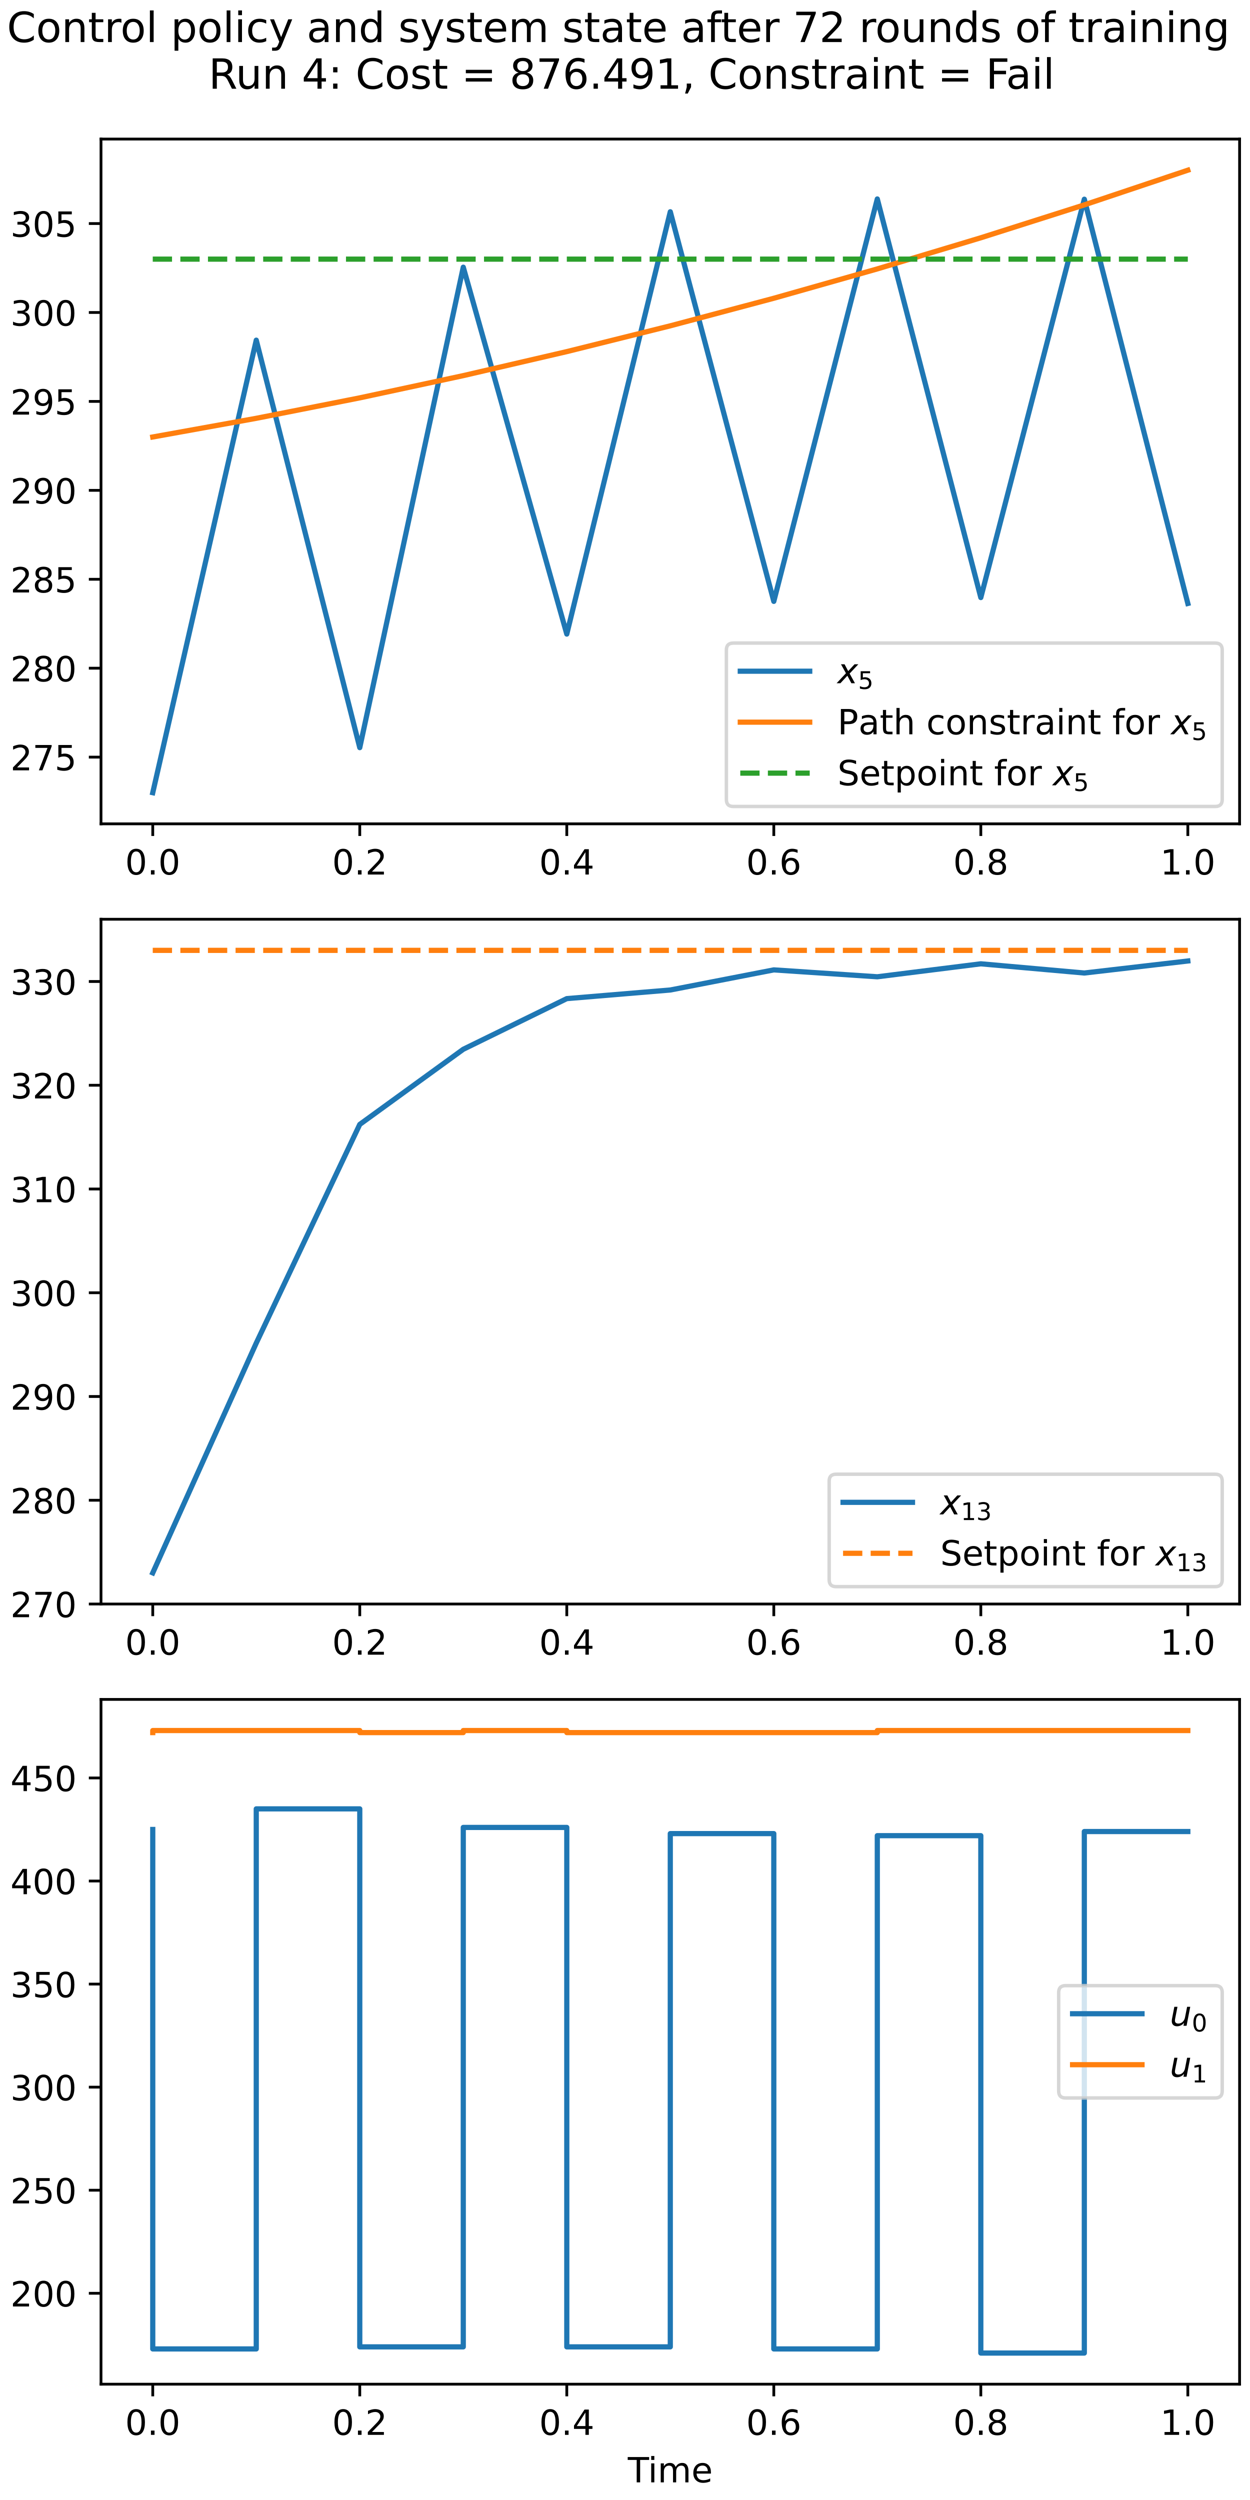 <?xml version="1.0" encoding="utf-8" standalone="no"?>
<!DOCTYPE svg PUBLIC "-//W3C//DTD SVG 1.1//EN"
  "http://www.w3.org/Graphics/SVG/1.1/DTD/svg11.dtd">
<!-- Created with matplotlib (https://matplotlib.org/) -->
<svg height="720pt" version="1.1" viewBox="0 0 360 720" width="360pt" xmlns="http://www.w3.org/2000/svg" xmlns:xlink="http://www.w3.org/1999/xlink">
 <defs>
  <style type="text/css">*{stroke-linecap:butt;stroke-linejoin:round;}</style>
 </defs>
 <g id="figure_1">
  <g id="patch_1">
   <path d="M 0 720 
L 360 720 
L 360 0 
L 0 0 
z
" style="fill:#ffffff;"/>
  </g>
  <g id="axes_1">
   <g id="patch_2">
    <path d="M 29.088 237.264 
L 357 237.264 
L 357 40.052 
L 29.088 40.052 
z
" style="fill:#ffffff;"/>
   </g>
   <g id="matplotlib.axis_1">
    <g id="xtick_1">
     <g id="line2d_1">
      <defs>
       <path d="M 0 0 
L 0 3.5 
" id="m0b763114ef" style="stroke:#000000;stroke-width:0.8;"/>
      </defs>
      <g>
       <use style="stroke:#000000;stroke-width:0.8;" x="43.993" xlink:href="#m0b763114ef" y="237.264"/>
      </g>
     </g>
     <g id="text_1">
      <!-- 0.0 -->
      <g transform="translate(36.041 251.862)scale(0.1 -0.1)">
       <defs>
        <path d="M 31.781 66.406 
Q 24.172 66.406 20.328 58.906 
Q 16.5 51.422 16.5 36.375 
Q 16.5 21.391 20.328 13.891 
Q 24.172 6.391 31.781 6.391 
Q 39.453 6.391 43.281 13.891 
Q 47.125 21.391 47.125 36.375 
Q 47.125 51.422 43.281 58.906 
Q 39.453 66.406 31.781 66.406 
z
M 31.781 74.219 
Q 44.047 74.219 50.516 64.516 
Q 56.984 54.828 56.984 36.375 
Q 56.984 17.969 50.516 8.266 
Q 44.047 -1.422 31.781 -1.422 
Q 19.531 -1.422 13.062 8.266 
Q 6.594 17.969 6.594 36.375 
Q 6.594 54.828 13.062 64.516 
Q 19.531 74.219 31.781 74.219 
z
" id="DejaVuSans-48"/>
        <path d="M 10.688 12.406 
L 21 12.406 
L 21 0 
L 10.688 0 
z
" id="DejaVuSans-46"/>
       </defs>
       <use xlink:href="#DejaVuSans-48"/>
       <use x="63.623" xlink:href="#DejaVuSans-46"/>
       <use x="95.41" xlink:href="#DejaVuSans-48"/>
      </g>
     </g>
    </g>
    <g id="xtick_2">
     <g id="line2d_2">
      <g>
       <use style="stroke:#000000;stroke-width:0.8;" x="103.613" xlink:href="#m0b763114ef" y="237.264"/>
      </g>
     </g>
     <g id="text_2">
      <!-- 0.2 -->
      <g transform="translate(95.662 251.862)scale(0.1 -0.1)">
       <defs>
        <path d="M 19.188 8.297 
L 53.609 8.297 
L 53.609 0 
L 7.328 0 
L 7.328 8.297 
Q 12.938 14.109 22.625 23.891 
Q 32.328 33.688 34.812 36.531 
Q 39.547 41.844 41.422 45.531 
Q 43.312 49.219 43.312 52.781 
Q 43.312 58.594 39.234 62.25 
Q 35.156 65.922 28.609 65.922 
Q 23.969 65.922 18.812 64.312 
Q 13.672 62.703 7.812 59.422 
L 7.812 69.391 
Q 13.766 71.781 18.938 73 
Q 24.125 74.219 28.422 74.219 
Q 39.75 74.219 46.484 68.547 
Q 53.219 62.891 53.219 53.422 
Q 53.219 48.922 51.531 44.891 
Q 49.859 40.875 45.406 35.406 
Q 44.188 33.984 37.641 27.219 
Q 31.109 20.453 19.188 8.297 
z
" id="DejaVuSans-50"/>
       </defs>
       <use xlink:href="#DejaVuSans-48"/>
       <use x="63.623" xlink:href="#DejaVuSans-46"/>
       <use x="95.41" xlink:href="#DejaVuSans-50"/>
      </g>
     </g>
    </g>
    <g id="xtick_3">
     <g id="line2d_3">
      <g>
       <use style="stroke:#000000;stroke-width:0.8;" x="163.234" xlink:href="#m0b763114ef" y="237.264"/>
      </g>
     </g>
     <g id="text_3">
      <!-- 0.4 -->
      <g transform="translate(155.282 251.862)scale(0.1 -0.1)">
       <defs>
        <path d="M 37.797 64.312 
L 12.891 25.391 
L 37.797 25.391 
z
M 35.203 72.906 
L 47.609 72.906 
L 47.609 25.391 
L 58.016 25.391 
L 58.016 17.188 
L 47.609 17.188 
L 47.609 0 
L 37.797 0 
L 37.797 17.188 
L 4.891 17.188 
L 4.891 26.703 
z
" id="DejaVuSans-52"/>
       </defs>
       <use xlink:href="#DejaVuSans-48"/>
       <use x="63.623" xlink:href="#DejaVuSans-46"/>
       <use x="95.41" xlink:href="#DejaVuSans-52"/>
      </g>
     </g>
    </g>
    <g id="xtick_4">
     <g id="line2d_4">
      <g>
       <use style="stroke:#000000;stroke-width:0.8;" x="222.854" xlink:href="#m0b763114ef" y="237.264"/>
      </g>
     </g>
     <g id="text_4">
      <!-- 0.6 -->
      <g transform="translate(214.902 251.862)scale(0.1 -0.1)">
       <defs>
        <path d="M 33.016 40.375 
Q 26.375 40.375 22.484 35.828 
Q 18.609 31.297 18.609 23.391 
Q 18.609 15.531 22.484 10.953 
Q 26.375 6.391 33.016 6.391 
Q 39.656 6.391 43.531 10.953 
Q 47.406 15.531 47.406 23.391 
Q 47.406 31.297 43.531 35.828 
Q 39.656 40.375 33.016 40.375 
z
M 52.594 71.297 
L 52.594 62.312 
Q 48.875 64.062 45.094 64.984 
Q 41.312 65.922 37.594 65.922 
Q 27.828 65.922 22.672 59.328 
Q 17.531 52.734 16.797 39.406 
Q 19.672 43.656 24.016 45.922 
Q 28.375 48.188 33.594 48.188 
Q 44.578 48.188 50.953 41.516 
Q 57.328 34.859 57.328 23.391 
Q 57.328 12.156 50.688 5.359 
Q 44.047 -1.422 33.016 -1.422 
Q 20.359 -1.422 13.672 8.266 
Q 6.984 17.969 6.984 36.375 
Q 6.984 53.656 15.188 63.938 
Q 23.391 74.219 37.203 74.219 
Q 40.922 74.219 44.703 73.484 
Q 48.484 72.75 52.594 71.297 
z
" id="DejaVuSans-54"/>
       </defs>
       <use xlink:href="#DejaVuSans-48"/>
       <use x="63.623" xlink:href="#DejaVuSans-46"/>
       <use x="95.41" xlink:href="#DejaVuSans-54"/>
      </g>
     </g>
    </g>
    <g id="xtick_5">
     <g id="line2d_5">
      <g>
       <use style="stroke:#000000;stroke-width:0.8;" x="282.474" xlink:href="#m0b763114ef" y="237.264"/>
      </g>
     </g>
     <g id="text_5">
      <!-- 0.8 -->
      <g transform="translate(274.523 251.862)scale(0.1 -0.1)">
       <defs>
        <path d="M 31.781 34.625 
Q 24.75 34.625 20.719 30.859 
Q 16.703 27.094 16.703 20.516 
Q 16.703 13.922 20.719 10.156 
Q 24.75 6.391 31.781 6.391 
Q 38.812 6.391 42.859 10.172 
Q 46.922 13.969 46.922 20.516 
Q 46.922 27.094 42.891 30.859 
Q 38.875 34.625 31.781 34.625 
z
M 21.922 38.812 
Q 15.578 40.375 12.031 44.719 
Q 8.5 49.078 8.5 55.328 
Q 8.5 64.062 14.719 69.141 
Q 20.953 74.219 31.781 74.219 
Q 42.672 74.219 48.875 69.141 
Q 55.078 64.062 55.078 55.328 
Q 55.078 49.078 51.531 44.719 
Q 48 40.375 41.703 38.812 
Q 48.828 37.156 52.797 32.312 
Q 56.781 27.484 56.781 20.516 
Q 56.781 9.906 50.312 4.234 
Q 43.844 -1.422 31.781 -1.422 
Q 19.734 -1.422 13.25 4.234 
Q 6.781 9.906 6.781 20.516 
Q 6.781 27.484 10.781 32.312 
Q 14.797 37.156 21.922 38.812 
z
M 18.312 54.391 
Q 18.312 48.734 21.844 45.562 
Q 25.391 42.391 31.781 42.391 
Q 38.141 42.391 41.719 45.562 
Q 45.312 48.734 45.312 54.391 
Q 45.312 60.062 41.719 63.234 
Q 38.141 66.406 31.781 66.406 
Q 25.391 66.406 21.844 63.234 
Q 18.312 60.062 18.312 54.391 
z
" id="DejaVuSans-56"/>
       </defs>
       <use xlink:href="#DejaVuSans-48"/>
       <use x="63.623" xlink:href="#DejaVuSans-46"/>
       <use x="95.41" xlink:href="#DejaVuSans-56"/>
      </g>
     </g>
    </g>
    <g id="xtick_6">
     <g id="line2d_6">
      <g>
       <use style="stroke:#000000;stroke-width:0.8;" x="342.095" xlink:href="#m0b763114ef" y="237.264"/>
      </g>
     </g>
     <g id="text_6">
      <!-- 1.0 -->
      <g transform="translate(334.143 251.862)scale(0.1 -0.1)">
       <defs>
        <path d="M 12.406 8.297 
L 28.516 8.297 
L 28.516 63.922 
L 10.984 60.406 
L 10.984 69.391 
L 28.422 72.906 
L 38.281 72.906 
L 38.281 8.297 
L 54.391 8.297 
L 54.391 0 
L 12.406 0 
z
" id="DejaVuSans-49"/>
       </defs>
       <use xlink:href="#DejaVuSans-49"/>
       <use x="63.623" xlink:href="#DejaVuSans-46"/>
       <use x="95.41" xlink:href="#DejaVuSans-48"/>
      </g>
     </g>
    </g>
   </g>
   <g id="matplotlib.axis_2">
    <g id="ytick_1">
     <g id="line2d_7">
      <defs>
       <path d="M 0 0 
L -3.5 0 
" id="m9c0b57cb1c" style="stroke:#000000;stroke-width:0.8;"/>
      </defs>
      <g>
       <use style="stroke:#000000;stroke-width:0.8;" x="29.088" xlink:href="#m9c0b57cb1c" y="218.055"/>
      </g>
     </g>
     <g id="text_7">
      <!-- 275 -->
      <g transform="translate(3 221.854)scale(0.1 -0.1)">
       <defs>
        <path d="M 8.203 72.906 
L 55.078 72.906 
L 55.078 68.703 
L 28.609 0 
L 18.312 0 
L 43.219 64.594 
L 8.203 64.594 
z
" id="DejaVuSans-55"/>
        <path d="M 10.797 72.906 
L 49.516 72.906 
L 49.516 64.594 
L 19.828 64.594 
L 19.828 46.734 
Q 21.969 47.469 24.109 47.828 
Q 26.266 48.188 28.422 48.188 
Q 40.625 48.188 47.75 41.5 
Q 54.891 34.812 54.891 23.391 
Q 54.891 11.625 47.562 5.094 
Q 40.234 -1.422 26.906 -1.422 
Q 22.312 -1.422 17.547 -0.641 
Q 12.797 0.141 7.719 1.703 
L 7.719 11.625 
Q 12.109 9.234 16.797 8.062 
Q 21.484 6.891 26.703 6.891 
Q 35.156 6.891 40.078 11.328 
Q 45.016 15.766 45.016 23.391 
Q 45.016 31 40.078 35.438 
Q 35.156 39.891 26.703 39.891 
Q 22.75 39.891 18.812 39.016 
Q 14.891 38.141 10.797 36.281 
z
" id="DejaVuSans-53"/>
       </defs>
       <use xlink:href="#DejaVuSans-50"/>
       <use x="63.623" xlink:href="#DejaVuSans-55"/>
       <use x="127.246" xlink:href="#DejaVuSans-53"/>
      </g>
     </g>
    </g>
    <g id="ytick_2">
     <g id="line2d_8">
      <g>
       <use style="stroke:#000000;stroke-width:0.8;" x="29.088" xlink:href="#m9c0b57cb1c" y="192.443"/>
      </g>
     </g>
     <g id="text_8">
      <!-- 280 -->
      <g transform="translate(3 196.242)scale(0.1 -0.1)">
       <use xlink:href="#DejaVuSans-50"/>
       <use x="63.623" xlink:href="#DejaVuSans-56"/>
       <use x="127.246" xlink:href="#DejaVuSans-48"/>
      </g>
     </g>
    </g>
    <g id="ytick_3">
     <g id="line2d_9">
      <g>
       <use style="stroke:#000000;stroke-width:0.8;" x="29.088" xlink:href="#m9c0b57cb1c" y="166.831"/>
      </g>
     </g>
     <g id="text_9">
      <!-- 285 -->
      <g transform="translate(3 170.63)scale(0.1 -0.1)">
       <use xlink:href="#DejaVuSans-50"/>
       <use x="63.623" xlink:href="#DejaVuSans-56"/>
       <use x="127.246" xlink:href="#DejaVuSans-53"/>
      </g>
     </g>
    </g>
    <g id="ytick_4">
     <g id="line2d_10">
      <g>
       <use style="stroke:#000000;stroke-width:0.8;" x="29.088" xlink:href="#m9c0b57cb1c" y="141.219"/>
      </g>
     </g>
     <g id="text_10">
      <!-- 290 -->
      <g transform="translate(3 145.018)scale(0.1 -0.1)">
       <defs>
        <path d="M 10.984 1.516 
L 10.984 10.5 
Q 14.703 8.734 18.5 7.812 
Q 22.312 6.891 25.984 6.891 
Q 35.75 6.891 40.891 13.453 
Q 46.047 20.016 46.781 33.406 
Q 43.953 29.203 39.594 26.953 
Q 35.25 24.703 29.984 24.703 
Q 19.047 24.703 12.672 31.312 
Q 6.297 37.938 6.297 49.422 
Q 6.297 60.641 12.938 67.422 
Q 19.578 74.219 30.609 74.219 
Q 43.266 74.219 49.922 64.516 
Q 56.594 54.828 56.594 36.375 
Q 56.594 19.141 48.406 8.859 
Q 40.234 -1.422 26.422 -1.422 
Q 22.703 -1.422 18.891 -0.688 
Q 15.094 0.047 10.984 1.516 
z
M 30.609 32.422 
Q 37.25 32.422 41.125 36.953 
Q 45.016 41.5 45.016 49.422 
Q 45.016 57.281 41.125 61.844 
Q 37.25 66.406 30.609 66.406 
Q 23.969 66.406 20.094 61.844 
Q 16.219 57.281 16.219 49.422 
Q 16.219 41.5 20.094 36.953 
Q 23.969 32.422 30.609 32.422 
z
" id="DejaVuSans-57"/>
       </defs>
       <use xlink:href="#DejaVuSans-50"/>
       <use x="63.623" xlink:href="#DejaVuSans-57"/>
       <use x="127.246" xlink:href="#DejaVuSans-48"/>
      </g>
     </g>
    </g>
    <g id="ytick_5">
     <g id="line2d_11">
      <g>
       <use style="stroke:#000000;stroke-width:0.8;" x="29.088" xlink:href="#m9c0b57cb1c" y="115.607"/>
      </g>
     </g>
     <g id="text_11">
      <!-- 295 -->
      <g transform="translate(3 119.407)scale(0.1 -0.1)">
       <use xlink:href="#DejaVuSans-50"/>
       <use x="63.623" xlink:href="#DejaVuSans-57"/>
       <use x="127.246" xlink:href="#DejaVuSans-53"/>
      </g>
     </g>
    </g>
    <g id="ytick_6">
     <g id="line2d_12">
      <g>
       <use style="stroke:#000000;stroke-width:0.8;" x="29.088" xlink:href="#m9c0b57cb1c" y="89.995"/>
      </g>
     </g>
     <g id="text_12">
      <!-- 300 -->
      <g transform="translate(3 93.795)scale(0.1 -0.1)">
       <defs>
        <path d="M 40.578 39.312 
Q 47.656 37.797 51.625 33 
Q 55.609 28.219 55.609 21.188 
Q 55.609 10.406 48.188 4.484 
Q 40.766 -1.422 27.094 -1.422 
Q 22.516 -1.422 17.656 -0.516 
Q 12.797 0.391 7.625 2.203 
L 7.625 11.719 
Q 11.719 9.328 16.594 8.109 
Q 21.484 6.891 26.812 6.891 
Q 36.078 6.891 40.938 10.547 
Q 45.797 14.203 45.797 21.188 
Q 45.797 27.641 41.281 31.266 
Q 36.766 34.906 28.719 34.906 
L 20.219 34.906 
L 20.219 43.016 
L 29.109 43.016 
Q 36.375 43.016 40.234 45.922 
Q 44.094 48.828 44.094 54.297 
Q 44.094 59.906 40.109 62.906 
Q 36.141 65.922 28.719 65.922 
Q 24.656 65.922 20.016 65.031 
Q 15.375 64.156 9.812 62.312 
L 9.812 71.094 
Q 15.438 72.656 20.344 73.438 
Q 25.25 74.219 29.594 74.219 
Q 40.828 74.219 47.359 69.109 
Q 53.906 64.016 53.906 55.328 
Q 53.906 49.266 50.438 45.094 
Q 46.969 40.922 40.578 39.312 
z
" id="DejaVuSans-51"/>
       </defs>
       <use xlink:href="#DejaVuSans-51"/>
       <use x="63.623" xlink:href="#DejaVuSans-48"/>
       <use x="127.246" xlink:href="#DejaVuSans-48"/>
      </g>
     </g>
    </g>
    <g id="ytick_7">
     <g id="line2d_13">
      <g>
       <use style="stroke:#000000;stroke-width:0.8;" x="29.088" xlink:href="#m9c0b57cb1c" y="64.384"/>
      </g>
     </g>
     <g id="text_13">
      <!-- 305 -->
      <g transform="translate(3 68.183)scale(0.1 -0.1)">
       <use xlink:href="#DejaVuSans-51"/>
       <use x="63.623" xlink:href="#DejaVuSans-48"/>
       <use x="127.246" xlink:href="#DejaVuSans-53"/>
      </g>
     </g>
    </g>
   </g>
   <g id="line2d_14">
    <path clip-path="url(#pbcf62e397a)" d="M 43.993 228.299 
L 73.803 97.966 
L 103.613 215.321 
L 133.423 76.949 
L 163.234 182.613 
L 193.044 60.985 
L 222.854 173.194 
L 252.664 57.301 
L 282.474 172.097 
L 312.284 57.373 
L 342.095 173.797 
" style="fill:none;stroke:#1f77b4;stroke-linecap:square;stroke-width:1.5;"/>
   </g>
   <g id="line2d_15">
    <path clip-path="url(#pbcf62e397a)" d="M 43.993 125.852 
L 73.803 120.474 
L 103.613 114.583 
L 133.423 108.18 
L 163.234 101.265 
L 193.044 93.837 
L 222.854 85.898 
L 252.664 77.446 
L 282.474 68.481 
L 312.284 59.005 
L 342.095 49.016 
" style="fill:none;stroke:#ff7f0e;stroke-linecap:square;stroke-width:1.5;"/>
   </g>
   <g id="line2d_16">
    <path clip-path="url(#pbcf62e397a)" d="M 43.993 74.628 
L 73.803 74.628 
L 103.613 74.628 
L 133.423 74.628 
L 163.234 74.628 
L 193.044 74.628 
L 222.854 74.628 
L 252.664 74.628 
L 282.474 74.628 
L 312.284 74.628 
L 342.095 74.628 
" style="fill:none;stroke:#2ca02c;stroke-dasharray:5.55,2.4;stroke-dashoffset:0;stroke-width:1.5;"/>
   </g>
   <g id="patch_3">
    <path d="M 29.088 237.264 
L 29.088 40.052 
" style="fill:none;stroke:#000000;stroke-linecap:square;stroke-linejoin:miter;stroke-width:0.8;"/>
   </g>
   <g id="patch_4">
    <path d="M 357 237.264 
L 357 40.052 
" style="fill:none;stroke:#000000;stroke-linecap:square;stroke-linejoin:miter;stroke-width:0.8;"/>
   </g>
   <g id="patch_5">
    <path d="M 29.088 237.264 
L 357 237.264 
" style="fill:none;stroke:#000000;stroke-linecap:square;stroke-linejoin:miter;stroke-width:0.8;"/>
   </g>
   <g id="patch_6">
    <path d="M 29.088 40.052 
L 357 40.052 
" style="fill:none;stroke:#000000;stroke-linecap:square;stroke-linejoin:miter;stroke-width:0.8;"/>
   </g>
   <g id="legend_1">
    <g id="patch_7">
     <path d="M 211.2 232.264 
L 350 232.264 
Q 352 232.264 352 230.264 
L 352 187.207 
Q 352 185.207 350 185.207 
L 211.2 185.207 
Q 209.2 185.207 209.2 187.207 
L 209.2 230.264 
Q 209.2 232.264 211.2 232.264 
z
" style="fill:#ffffff;opacity:0.8;stroke:#cccccc;stroke-linejoin:miter;"/>
    </g>
    <g id="line2d_17">
     <path d="M 213.2 193.306 
L 233.2 193.306 
" style="fill:none;stroke:#1f77b4;stroke-linecap:square;stroke-width:1.5;"/>
    </g>
    <g id="line2d_18"/>
    <g id="text_14">
     <!-- $x_5$ -->
     <g transform="translate(241.2 196.806)scale(0.1 -0.1)">
      <defs>
       <path d="M 60.016 54.688 
L 34.906 27.875 
L 50.297 0 
L 39.984 0 
L 28.422 21.688 
L 8.297 0 
L -2.594 0 
L 24.312 28.812 
L 10.016 54.688 
L 20.312 54.688 
L 30.812 34.906 
L 49.125 54.688 
z
" id="DejaVuSans-Oblique-120"/>
      </defs>
      <use transform="translate(0 0.312)" xlink:href="#DejaVuSans-Oblique-120"/>
      <use transform="translate(59.18 -16.094)scale(0.7)" xlink:href="#DejaVuSans-53"/>
     </g>
    </g>
    <g id="line2d_19">
     <path d="M 213.2 207.984 
L 233.2 207.984 
" style="fill:none;stroke:#ff7f0e;stroke-linecap:square;stroke-width:1.5;"/>
    </g>
    <g id="line2d_20"/>
    <g id="text_15">
     <!-- Path constraint for $x_5$ -->
     <g transform="translate(241.2 211.484)scale(0.1 -0.1)">
      <defs>
       <path d="M 19.672 64.797 
L 19.672 37.406 
L 32.078 37.406 
Q 38.969 37.406 42.719 40.969 
Q 46.484 44.531 46.484 51.125 
Q 46.484 57.672 42.719 61.234 
Q 38.969 64.797 32.078 64.797 
z
M 9.812 72.906 
L 32.078 72.906 
Q 44.344 72.906 50.609 67.359 
Q 56.891 61.812 56.891 51.125 
Q 56.891 40.328 50.609 34.812 
Q 44.344 29.297 32.078 29.297 
L 19.672 29.297 
L 19.672 0 
L 9.812 0 
z
" id="DejaVuSans-80"/>
       <path d="M 34.281 27.484 
Q 23.391 27.484 19.188 25 
Q 14.984 22.516 14.984 16.5 
Q 14.984 11.719 18.141 8.906 
Q 21.297 6.109 26.703 6.109 
Q 34.188 6.109 38.703 11.406 
Q 43.219 16.703 43.219 25.484 
L 43.219 27.484 
z
M 52.203 31.203 
L 52.203 0 
L 43.219 0 
L 43.219 8.297 
Q 40.141 3.328 35.547 0.953 
Q 30.953 -1.422 24.312 -1.422 
Q 15.922 -1.422 10.953 3.297 
Q 6 8.016 6 15.922 
Q 6 25.141 12.172 29.828 
Q 18.359 34.516 30.609 34.516 
L 43.219 34.516 
L 43.219 35.406 
Q 43.219 41.609 39.141 45 
Q 35.062 48.391 27.688 48.391 
Q 23 48.391 18.547 47.266 
Q 14.109 46.141 10.016 43.891 
L 10.016 52.203 
Q 14.938 54.109 19.578 55.047 
Q 24.219 56 28.609 56 
Q 40.484 56 46.344 49.844 
Q 52.203 43.703 52.203 31.203 
z
" id="DejaVuSans-97"/>
       <path d="M 18.312 70.219 
L 18.312 54.688 
L 36.812 54.688 
L 36.812 47.703 
L 18.312 47.703 
L 18.312 18.016 
Q 18.312 11.328 20.141 9.422 
Q 21.969 7.516 27.594 7.516 
L 36.812 7.516 
L 36.812 0 
L 27.594 0 
Q 17.188 0 13.234 3.875 
Q 9.281 7.766 9.281 18.016 
L 9.281 47.703 
L 2.688 47.703 
L 2.688 54.688 
L 9.281 54.688 
L 9.281 70.219 
z
" id="DejaVuSans-116"/>
       <path d="M 54.891 33.016 
L 54.891 0 
L 45.906 0 
L 45.906 32.719 
Q 45.906 40.484 42.875 44.328 
Q 39.844 48.188 33.797 48.188 
Q 26.516 48.188 22.312 43.547 
Q 18.109 38.922 18.109 30.906 
L 18.109 0 
L 9.078 0 
L 9.078 75.984 
L 18.109 75.984 
L 18.109 46.188 
Q 21.344 51.125 25.703 53.562 
Q 30.078 56 35.797 56 
Q 45.219 56 50.047 50.172 
Q 54.891 44.344 54.891 33.016 
z
" id="DejaVuSans-104"/>
       <path id="DejaVuSans-32"/>
       <path d="M 48.781 52.594 
L 48.781 44.188 
Q 44.969 46.297 41.141 47.344 
Q 37.312 48.391 33.406 48.391 
Q 24.656 48.391 19.812 42.844 
Q 14.984 37.312 14.984 27.297 
Q 14.984 17.281 19.812 11.734 
Q 24.656 6.203 33.406 6.203 
Q 37.312 6.203 41.141 7.25 
Q 44.969 8.297 48.781 10.406 
L 48.781 2.094 
Q 45.016 0.344 40.984 -0.531 
Q 36.969 -1.422 32.422 -1.422 
Q 20.062 -1.422 12.781 6.344 
Q 5.516 14.109 5.516 27.297 
Q 5.516 40.672 12.859 48.328 
Q 20.219 56 33.016 56 
Q 37.156 56 41.109 55.141 
Q 45.062 54.297 48.781 52.594 
z
" id="DejaVuSans-99"/>
       <path d="M 30.609 48.391 
Q 23.391 48.391 19.188 42.75 
Q 14.984 37.109 14.984 27.297 
Q 14.984 17.484 19.156 11.844 
Q 23.344 6.203 30.609 6.203 
Q 37.797 6.203 41.984 11.859 
Q 46.188 17.531 46.188 27.297 
Q 46.188 37.016 41.984 42.703 
Q 37.797 48.391 30.609 48.391 
z
M 30.609 56 
Q 42.328 56 49.016 48.375 
Q 55.719 40.766 55.719 27.297 
Q 55.719 13.875 49.016 6.219 
Q 42.328 -1.422 30.609 -1.422 
Q 18.844 -1.422 12.172 6.219 
Q 5.516 13.875 5.516 27.297 
Q 5.516 40.766 12.172 48.375 
Q 18.844 56 30.609 56 
z
" id="DejaVuSans-111"/>
       <path d="M 54.891 33.016 
L 54.891 0 
L 45.906 0 
L 45.906 32.719 
Q 45.906 40.484 42.875 44.328 
Q 39.844 48.188 33.797 48.188 
Q 26.516 48.188 22.312 43.547 
Q 18.109 38.922 18.109 30.906 
L 18.109 0 
L 9.078 0 
L 9.078 54.688 
L 18.109 54.688 
L 18.109 46.188 
Q 21.344 51.125 25.703 53.562 
Q 30.078 56 35.797 56 
Q 45.219 56 50.047 50.172 
Q 54.891 44.344 54.891 33.016 
z
" id="DejaVuSans-110"/>
       <path d="M 44.281 53.078 
L 44.281 44.578 
Q 40.484 46.531 36.375 47.5 
Q 32.281 48.484 27.875 48.484 
Q 21.188 48.484 17.844 46.438 
Q 14.5 44.391 14.5 40.281 
Q 14.5 37.156 16.891 35.375 
Q 19.281 33.594 26.516 31.984 
L 29.594 31.297 
Q 39.156 29.25 43.188 25.516 
Q 47.219 21.781 47.219 15.094 
Q 47.219 7.469 41.188 3.016 
Q 35.156 -1.422 24.609 -1.422 
Q 20.219 -1.422 15.453 -0.562 
Q 10.688 0.297 5.422 2 
L 5.422 11.281 
Q 10.406 8.688 15.234 7.391 
Q 20.062 6.109 24.812 6.109 
Q 31.156 6.109 34.562 8.281 
Q 37.984 10.453 37.984 14.406 
Q 37.984 18.062 35.516 20.016 
Q 33.062 21.969 24.703 23.781 
L 21.578 24.516 
Q 13.234 26.266 9.516 29.906 
Q 5.812 33.547 5.812 39.891 
Q 5.812 47.609 11.281 51.797 
Q 16.75 56 26.812 56 
Q 31.781 56 36.172 55.266 
Q 40.578 54.547 44.281 53.078 
z
" id="DejaVuSans-115"/>
       <path d="M 41.109 46.297 
Q 39.594 47.172 37.812 47.578 
Q 36.031 48 33.891 48 
Q 26.266 48 22.188 43.047 
Q 18.109 38.094 18.109 28.812 
L 18.109 0 
L 9.078 0 
L 9.078 54.688 
L 18.109 54.688 
L 18.109 46.188 
Q 20.953 51.172 25.484 53.578 
Q 30.031 56 36.531 56 
Q 37.453 56 38.578 55.875 
Q 39.703 55.766 41.062 55.516 
z
" id="DejaVuSans-114"/>
       <path d="M 9.422 54.688 
L 18.406 54.688 
L 18.406 0 
L 9.422 0 
z
M 9.422 75.984 
L 18.406 75.984 
L 18.406 64.594 
L 9.422 64.594 
z
" id="DejaVuSans-105"/>
       <path d="M 37.109 75.984 
L 37.109 68.5 
L 28.516 68.5 
Q 23.688 68.5 21.797 66.547 
Q 19.922 64.594 19.922 59.516 
L 19.922 54.688 
L 34.719 54.688 
L 34.719 47.703 
L 19.922 47.703 
L 19.922 0 
L 10.891 0 
L 10.891 47.703 
L 2.297 47.703 
L 2.297 54.688 
L 10.891 54.688 
L 10.891 58.5 
Q 10.891 67.625 15.141 71.797 
Q 19.391 75.984 28.609 75.984 
z
" id="DejaVuSans-102"/>
      </defs>
      <use transform="translate(0 0.016)" xlink:href="#DejaVuSans-80"/>
      <use transform="translate(60.303 0.016)" xlink:href="#DejaVuSans-97"/>
      <use transform="translate(121.582 0.016)" xlink:href="#DejaVuSans-116"/>
      <use transform="translate(160.791 0.016)" xlink:href="#DejaVuSans-104"/>
      <use transform="translate(224.17 0.016)" xlink:href="#DejaVuSans-32"/>
      <use transform="translate(255.957 0.016)" xlink:href="#DejaVuSans-99"/>
      <use transform="translate(310.938 0.016)" xlink:href="#DejaVuSans-111"/>
      <use transform="translate(372.119 0.016)" xlink:href="#DejaVuSans-110"/>
      <use transform="translate(435.498 0.016)" xlink:href="#DejaVuSans-115"/>
      <use transform="translate(487.598 0.016)" xlink:href="#DejaVuSans-116"/>
      <use transform="translate(526.807 0.016)" xlink:href="#DejaVuSans-114"/>
      <use transform="translate(567.92 0.016)" xlink:href="#DejaVuSans-97"/>
      <use transform="translate(629.199 0.016)" xlink:href="#DejaVuSans-105"/>
      <use transform="translate(656.982 0.016)" xlink:href="#DejaVuSans-110"/>
      <use transform="translate(720.361 0.016)" xlink:href="#DejaVuSans-116"/>
      <use transform="translate(759.57 0.016)" xlink:href="#DejaVuSans-32"/>
      <use transform="translate(791.357 0.016)" xlink:href="#DejaVuSans-102"/>
      <use transform="translate(826.562 0.016)" xlink:href="#DejaVuSans-111"/>
      <use transform="translate(887.744 0.016)" xlink:href="#DejaVuSans-114"/>
      <use transform="translate(928.857 0.016)" xlink:href="#DejaVuSans-32"/>
      <use transform="translate(960.645 0.016)" xlink:href="#DejaVuSans-Oblique-120"/>
      <use transform="translate(1019.824 -16.391)scale(0.7)" xlink:href="#DejaVuSans-53"/>
     </g>
    </g>
    <g id="line2d_21">
     <path d="M 213.2 222.664 
L 233.2 222.664 
" style="fill:none;stroke:#2ca02c;stroke-dasharray:5.55,2.4;stroke-dashoffset:0;stroke-width:1.5;"/>
    </g>
    <g id="line2d_22"/>
    <g id="text_16">
     <!-- Setpoint for $x_5$ -->
     <g transform="translate(241.2 226.164)scale(0.1 -0.1)">
      <defs>
       <path d="M 53.516 70.516 
L 53.516 60.891 
Q 47.906 63.578 42.922 64.891 
Q 37.938 66.219 33.297 66.219 
Q 25.25 66.219 20.875 63.094 
Q 16.5 59.969 16.5 54.203 
Q 16.5 49.359 19.406 46.891 
Q 22.312 44.438 30.422 42.922 
L 36.375 41.703 
Q 47.406 39.594 52.656 34.297 
Q 57.906 29 57.906 20.125 
Q 57.906 9.516 50.797 4.047 
Q 43.703 -1.422 29.984 -1.422 
Q 24.812 -1.422 18.969 -0.25 
Q 13.141 0.922 6.891 3.219 
L 6.891 13.375 
Q 12.891 10.016 18.656 8.297 
Q 24.422 6.594 29.984 6.594 
Q 38.422 6.594 43.016 9.906 
Q 47.609 13.234 47.609 19.391 
Q 47.609 24.75 44.312 27.781 
Q 41.016 30.812 33.5 32.328 
L 27.484 33.5 
Q 16.453 35.688 11.516 40.375 
Q 6.594 45.062 6.594 53.422 
Q 6.594 63.094 13.406 68.656 
Q 20.219 74.219 32.172 74.219 
Q 37.312 74.219 42.625 73.281 
Q 47.953 72.359 53.516 70.516 
z
" id="DejaVuSans-83"/>
       <path d="M 56.203 29.594 
L 56.203 25.203 
L 14.891 25.203 
Q 15.484 15.922 20.484 11.062 
Q 25.484 6.203 34.422 6.203 
Q 39.594 6.203 44.453 7.469 
Q 49.312 8.734 54.109 11.281 
L 54.109 2.781 
Q 49.266 0.734 44.188 -0.344 
Q 39.109 -1.422 33.891 -1.422 
Q 20.797 -1.422 13.156 6.188 
Q 5.516 13.812 5.516 26.812 
Q 5.516 40.234 12.766 48.109 
Q 20.016 56 32.328 56 
Q 43.359 56 49.781 48.891 
Q 56.203 41.797 56.203 29.594 
z
M 47.219 32.234 
Q 47.125 39.594 43.094 43.984 
Q 39.062 48.391 32.422 48.391 
Q 24.906 48.391 20.391 44.141 
Q 15.875 39.891 15.188 32.172 
z
" id="DejaVuSans-101"/>
       <path d="M 18.109 8.203 
L 18.109 -20.797 
L 9.078 -20.797 
L 9.078 54.688 
L 18.109 54.688 
L 18.109 46.391 
Q 20.953 51.266 25.266 53.625 
Q 29.594 56 35.594 56 
Q 45.562 56 51.781 48.094 
Q 58.016 40.188 58.016 27.297 
Q 58.016 14.406 51.781 6.484 
Q 45.562 -1.422 35.594 -1.422 
Q 29.594 -1.422 25.266 0.953 
Q 20.953 3.328 18.109 8.203 
z
M 48.688 27.297 
Q 48.688 37.203 44.609 42.844 
Q 40.531 48.484 33.406 48.484 
Q 26.266 48.484 22.188 42.844 
Q 18.109 37.203 18.109 27.297 
Q 18.109 17.391 22.188 11.75 
Q 26.266 6.109 33.406 6.109 
Q 40.531 6.109 44.609 11.75 
Q 48.688 17.391 48.688 27.297 
z
" id="DejaVuSans-112"/>
      </defs>
      <use transform="translate(0 0.016)" xlink:href="#DejaVuSans-83"/>
      <use transform="translate(63.477 0.016)" xlink:href="#DejaVuSans-101"/>
      <use transform="translate(125 0.016)" xlink:href="#DejaVuSans-116"/>
      <use transform="translate(164.209 0.016)" xlink:href="#DejaVuSans-112"/>
      <use transform="translate(227.686 0.016)" xlink:href="#DejaVuSans-111"/>
      <use transform="translate(288.867 0.016)" xlink:href="#DejaVuSans-105"/>
      <use transform="translate(316.65 0.016)" xlink:href="#DejaVuSans-110"/>
      <use transform="translate(380.029 0.016)" xlink:href="#DejaVuSans-116"/>
      <use transform="translate(419.238 0.016)" xlink:href="#DejaVuSans-32"/>
      <use transform="translate(451.025 0.016)" xlink:href="#DejaVuSans-102"/>
      <use transform="translate(486.23 0.016)" xlink:href="#DejaVuSans-111"/>
      <use transform="translate(547.412 0.016)" xlink:href="#DejaVuSans-114"/>
      <use transform="translate(588.525 0.016)" xlink:href="#DejaVuSans-32"/>
      <use transform="translate(620.312 0.016)" xlink:href="#DejaVuSans-Oblique-120"/>
      <use transform="translate(679.492 -16.391)scale(0.7)" xlink:href="#DejaVuSans-53"/>
     </g>
    </g>
   </g>
  </g>
  <g id="axes_2">
   <g id="patch_8">
    <path d="M 29.088 461.954 
L 357 461.954 
L 357 264.742 
L 29.088 264.742 
z
" style="fill:#ffffff;"/>
   </g>
   <g id="matplotlib.axis_3">
    <g id="xtick_7">
     <g id="line2d_23">
      <g>
       <use style="stroke:#000000;stroke-width:0.8;" x="43.993" xlink:href="#m0b763114ef" y="461.954"/>
      </g>
     </g>
     <g id="text_17">
      <!-- 0.0 -->
      <g transform="translate(36.041 476.552)scale(0.1 -0.1)">
       <use xlink:href="#DejaVuSans-48"/>
       <use x="63.623" xlink:href="#DejaVuSans-46"/>
       <use x="95.41" xlink:href="#DejaVuSans-48"/>
      </g>
     </g>
    </g>
    <g id="xtick_8">
     <g id="line2d_24">
      <g>
       <use style="stroke:#000000;stroke-width:0.8;" x="103.613" xlink:href="#m0b763114ef" y="461.954"/>
      </g>
     </g>
     <g id="text_18">
      <!-- 0.2 -->
      <g transform="translate(95.662 476.552)scale(0.1 -0.1)">
       <use xlink:href="#DejaVuSans-48"/>
       <use x="63.623" xlink:href="#DejaVuSans-46"/>
       <use x="95.41" xlink:href="#DejaVuSans-50"/>
      </g>
     </g>
    </g>
    <g id="xtick_9">
     <g id="line2d_25">
      <g>
       <use style="stroke:#000000;stroke-width:0.8;" x="163.234" xlink:href="#m0b763114ef" y="461.954"/>
      </g>
     </g>
     <g id="text_19">
      <!-- 0.4 -->
      <g transform="translate(155.282 476.552)scale(0.1 -0.1)">
       <use xlink:href="#DejaVuSans-48"/>
       <use x="63.623" xlink:href="#DejaVuSans-46"/>
       <use x="95.41" xlink:href="#DejaVuSans-52"/>
      </g>
     </g>
    </g>
    <g id="xtick_10">
     <g id="line2d_26">
      <g>
       <use style="stroke:#000000;stroke-width:0.8;" x="222.854" xlink:href="#m0b763114ef" y="461.954"/>
      </g>
     </g>
     <g id="text_20">
      <!-- 0.6 -->
      <g transform="translate(214.902 476.552)scale(0.1 -0.1)">
       <use xlink:href="#DejaVuSans-48"/>
       <use x="63.623" xlink:href="#DejaVuSans-46"/>
       <use x="95.41" xlink:href="#DejaVuSans-54"/>
      </g>
     </g>
    </g>
    <g id="xtick_11">
     <g id="line2d_27">
      <g>
       <use style="stroke:#000000;stroke-width:0.8;" x="282.474" xlink:href="#m0b763114ef" y="461.954"/>
      </g>
     </g>
     <g id="text_21">
      <!-- 0.8 -->
      <g transform="translate(274.523 476.552)scale(0.1 -0.1)">
       <use xlink:href="#DejaVuSans-48"/>
       <use x="63.623" xlink:href="#DejaVuSans-46"/>
       <use x="95.41" xlink:href="#DejaVuSans-56"/>
      </g>
     </g>
    </g>
    <g id="xtick_12">
     <g id="line2d_28">
      <g>
       <use style="stroke:#000000;stroke-width:0.8;" x="342.095" xlink:href="#m0b763114ef" y="461.954"/>
      </g>
     </g>
     <g id="text_22">
      <!-- 1.0 -->
      <g transform="translate(334.143 476.552)scale(0.1 -0.1)">
       <use xlink:href="#DejaVuSans-49"/>
       <use x="63.623" xlink:href="#DejaVuSans-46"/>
       <use x="95.41" xlink:href="#DejaVuSans-48"/>
      </g>
     </g>
    </g>
   </g>
   <g id="matplotlib.axis_4">
    <g id="ytick_8">
     <g id="line2d_29">
      <g>
       <use style="stroke:#000000;stroke-width:0.8;" x="29.088" xlink:href="#m9c0b57cb1c" y="461.954"/>
      </g>
     </g>
     <g id="text_23">
      <!-- 270 -->
      <g transform="translate(3 465.753)scale(0.1 -0.1)">
       <use xlink:href="#DejaVuSans-50"/>
       <use x="63.623" xlink:href="#DejaVuSans-55"/>
       <use x="127.246" xlink:href="#DejaVuSans-48"/>
      </g>
     </g>
    </g>
    <g id="ytick_9">
     <g id="line2d_30">
      <g>
       <use style="stroke:#000000;stroke-width:0.8;" x="29.088" xlink:href="#m9c0b57cb1c" y="432.073"/>
      </g>
     </g>
     <g id="text_24">
      <!-- 280 -->
      <g transform="translate(3 435.872)scale(0.1 -0.1)">
       <use xlink:href="#DejaVuSans-50"/>
       <use x="63.623" xlink:href="#DejaVuSans-56"/>
       <use x="127.246" xlink:href="#DejaVuSans-48"/>
      </g>
     </g>
    </g>
    <g id="ytick_10">
     <g id="line2d_31">
      <g>
       <use style="stroke:#000000;stroke-width:0.8;" x="29.088" xlink:href="#m9c0b57cb1c" y="402.193"/>
      </g>
     </g>
     <g id="text_25">
      <!-- 290 -->
      <g transform="translate(3 405.992)scale(0.1 -0.1)">
       <use xlink:href="#DejaVuSans-50"/>
       <use x="63.623" xlink:href="#DejaVuSans-57"/>
       <use x="127.246" xlink:href="#DejaVuSans-48"/>
      </g>
     </g>
    </g>
    <g id="ytick_11">
     <g id="line2d_32">
      <g>
       <use style="stroke:#000000;stroke-width:0.8;" x="29.088" xlink:href="#m9c0b57cb1c" y="372.312"/>
      </g>
     </g>
     <g id="text_26">
      <!-- 300 -->
      <g transform="translate(3 376.111)scale(0.1 -0.1)">
       <use xlink:href="#DejaVuSans-51"/>
       <use x="63.623" xlink:href="#DejaVuSans-48"/>
       <use x="127.246" xlink:href="#DejaVuSans-48"/>
      </g>
     </g>
    </g>
    <g id="ytick_12">
     <g id="line2d_33">
      <g>
       <use style="stroke:#000000;stroke-width:0.8;" x="29.088" xlink:href="#m9c0b57cb1c" y="342.432"/>
      </g>
     </g>
     <g id="text_27">
      <!-- 310 -->
      <g transform="translate(3 346.231)scale(0.1 -0.1)">
       <use xlink:href="#DejaVuSans-51"/>
       <use x="63.623" xlink:href="#DejaVuSans-49"/>
       <use x="127.246" xlink:href="#DejaVuSans-48"/>
      </g>
     </g>
    </g>
    <g id="ytick_13">
     <g id="line2d_34">
      <g>
       <use style="stroke:#000000;stroke-width:0.8;" x="29.088" xlink:href="#m9c0b57cb1c" y="312.551"/>
      </g>
     </g>
     <g id="text_28">
      <!-- 320 -->
      <g transform="translate(3 316.35)scale(0.1 -0.1)">
       <use xlink:href="#DejaVuSans-51"/>
       <use x="63.623" xlink:href="#DejaVuSans-50"/>
       <use x="127.246" xlink:href="#DejaVuSans-48"/>
      </g>
     </g>
    </g>
    <g id="ytick_14">
     <g id="line2d_35">
      <g>
       <use style="stroke:#000000;stroke-width:0.8;" x="29.088" xlink:href="#m9c0b57cb1c" y="282.671"/>
      </g>
     </g>
     <g id="text_29">
      <!-- 330 -->
      <g transform="translate(3 286.47)scale(0.1 -0.1)">
       <use xlink:href="#DejaVuSans-51"/>
       <use x="63.623" xlink:href="#DejaVuSans-51"/>
       <use x="127.246" xlink:href="#DejaVuSans-48"/>
      </g>
     </g>
    </g>
   </g>
   <g id="line2d_36">
    <path clip-path="url(#p05d8f4ad9b)" d="M 43.993 452.989 
L 73.803 386.805 
L 103.613 323.83 
L 133.423 302.195 
L 163.234 287.601 
L 193.044 285.119 
L 222.854 279.327 
L 252.664 281.313 
L 282.474 277.577 
L 312.284 280.228 
L 342.095 276.765 
" style="fill:none;stroke:#1f77b4;stroke-linecap:square;stroke-width:1.5;"/>
   </g>
   <g id="line2d_37">
    <path clip-path="url(#p05d8f4ad9b)" d="M 43.993 273.706 
L 73.803 273.706 
L 103.613 273.706 
L 133.423 273.706 
L 163.234 273.706 
L 193.044 273.706 
L 222.854 273.706 
L 252.664 273.706 
L 282.474 273.706 
L 312.284 273.706 
L 342.095 273.706 
" style="fill:none;stroke:#ff7f0e;stroke-dasharray:5.55,2.4;stroke-dashoffset:0;stroke-width:1.5;"/>
   </g>
   <g id="patch_9">
    <path d="M 29.088 461.954 
L 29.088 264.742 
" style="fill:none;stroke:#000000;stroke-linecap:square;stroke-linejoin:miter;stroke-width:0.8;"/>
   </g>
   <g id="patch_10">
    <path d="M 357 461.954 
L 357 264.742 
" style="fill:none;stroke:#000000;stroke-linecap:square;stroke-linejoin:miter;stroke-width:0.8;"/>
   </g>
   <g id="patch_11">
    <path d="M 29.088 461.954 
L 357 461.954 
" style="fill:none;stroke:#000000;stroke-linecap:square;stroke-linejoin:miter;stroke-width:0.8;"/>
   </g>
   <g id="patch_12">
    <path d="M 29.088 264.742 
L 357 264.742 
" style="fill:none;stroke:#000000;stroke-linecap:square;stroke-linejoin:miter;stroke-width:0.8;"/>
   </g>
   <g id="legend_2">
    <g id="patch_13">
     <path d="M 240.8 456.954 
L 350 456.954 
Q 352 456.954 352 454.954 
L 352 426.575 
Q 352 424.575 350 424.575 
L 240.8 424.575 
Q 238.8 424.575 238.8 426.575 
L 238.8 454.954 
Q 238.8 456.954 240.8 456.954 
z
" style="fill:#ffffff;opacity:0.8;stroke:#cccccc;stroke-linejoin:miter;"/>
    </g>
    <g id="line2d_38">
     <path d="M 242.8 432.674 
L 262.8 432.674 
" style="fill:none;stroke:#1f77b4;stroke-linecap:square;stroke-width:1.5;"/>
    </g>
    <g id="line2d_39"/>
    <g id="text_30">
     <!-- $x_{13}$ -->
     <g transform="translate(270.8 436.174)scale(0.1 -0.1)">
      <use transform="translate(0 0.312)" xlink:href="#DejaVuSans-Oblique-120"/>
      <use transform="translate(59.18 -16.094)scale(0.7)" xlink:href="#DejaVuSans-49"/>
      <use transform="translate(103.716 -16.094)scale(0.7)" xlink:href="#DejaVuSans-51"/>
     </g>
    </g>
    <g id="line2d_40">
     <path d="M 242.8 447.354 
L 262.8 447.354 
" style="fill:none;stroke:#ff7f0e;stroke-dasharray:5.55,2.4;stroke-dashoffset:0;stroke-width:1.5;"/>
    </g>
    <g id="line2d_41"/>
    <g id="text_31">
     <!-- Setpoint for $x_{13}$ -->
     <g transform="translate(270.8 450.854)scale(0.1 -0.1)">
      <use transform="translate(0 0.016)" xlink:href="#DejaVuSans-83"/>
      <use transform="translate(63.477 0.016)" xlink:href="#DejaVuSans-101"/>
      <use transform="translate(125 0.016)" xlink:href="#DejaVuSans-116"/>
      <use transform="translate(164.209 0.016)" xlink:href="#DejaVuSans-112"/>
      <use transform="translate(227.686 0.016)" xlink:href="#DejaVuSans-111"/>
      <use transform="translate(288.867 0.016)" xlink:href="#DejaVuSans-105"/>
      <use transform="translate(316.65 0.016)" xlink:href="#DejaVuSans-110"/>
      <use transform="translate(380.029 0.016)" xlink:href="#DejaVuSans-116"/>
      <use transform="translate(419.238 0.016)" xlink:href="#DejaVuSans-32"/>
      <use transform="translate(451.025 0.016)" xlink:href="#DejaVuSans-102"/>
      <use transform="translate(486.23 0.016)" xlink:href="#DejaVuSans-111"/>
      <use transform="translate(547.412 0.016)" xlink:href="#DejaVuSans-114"/>
      <use transform="translate(588.525 0.016)" xlink:href="#DejaVuSans-32"/>
      <use transform="translate(620.312 0.016)" xlink:href="#DejaVuSans-Oblique-120"/>
      <use transform="translate(679.492 -16.391)scale(0.7)" xlink:href="#DejaVuSans-49"/>
      <use transform="translate(724.028 -16.391)scale(0.7)" xlink:href="#DejaVuSans-51"/>
     </g>
    </g>
   </g>
  </g>
  <g id="axes_3">
   <g id="patch_14">
    <path d="M 29.088 686.644 
L 357 686.644 
L 357 489.432 
L 29.088 489.432 
z
" style="fill:#ffffff;"/>
   </g>
   <g id="matplotlib.axis_5">
    <g id="xtick_13">
     <g id="line2d_42">
      <g>
       <use style="stroke:#000000;stroke-width:0.8;" x="43.993" xlink:href="#m0b763114ef" y="686.644"/>
      </g>
     </g>
     <g id="text_32">
      <!-- 0.0 -->
      <g transform="translate(36.041 701.242)scale(0.1 -0.1)">
       <use xlink:href="#DejaVuSans-48"/>
       <use x="63.623" xlink:href="#DejaVuSans-46"/>
       <use x="95.41" xlink:href="#DejaVuSans-48"/>
      </g>
     </g>
    </g>
    <g id="xtick_14">
     <g id="line2d_43">
      <g>
       <use style="stroke:#000000;stroke-width:0.8;" x="103.613" xlink:href="#m0b763114ef" y="686.644"/>
      </g>
     </g>
     <g id="text_33">
      <!-- 0.2 -->
      <g transform="translate(95.662 701.242)scale(0.1 -0.1)">
       <use xlink:href="#DejaVuSans-48"/>
       <use x="63.623" xlink:href="#DejaVuSans-46"/>
       <use x="95.41" xlink:href="#DejaVuSans-50"/>
      </g>
     </g>
    </g>
    <g id="xtick_15">
     <g id="line2d_44">
      <g>
       <use style="stroke:#000000;stroke-width:0.8;" x="163.234" xlink:href="#m0b763114ef" y="686.644"/>
      </g>
     </g>
     <g id="text_34">
      <!-- 0.4 -->
      <g transform="translate(155.282 701.242)scale(0.1 -0.1)">
       <use xlink:href="#DejaVuSans-48"/>
       <use x="63.623" xlink:href="#DejaVuSans-46"/>
       <use x="95.41" xlink:href="#DejaVuSans-52"/>
      </g>
     </g>
    </g>
    <g id="xtick_16">
     <g id="line2d_45">
      <g>
       <use style="stroke:#000000;stroke-width:0.8;" x="222.854" xlink:href="#m0b763114ef" y="686.644"/>
      </g>
     </g>
     <g id="text_35">
      <!-- 0.6 -->
      <g transform="translate(214.902 701.242)scale(0.1 -0.1)">
       <use xlink:href="#DejaVuSans-48"/>
       <use x="63.623" xlink:href="#DejaVuSans-46"/>
       <use x="95.41" xlink:href="#DejaVuSans-54"/>
      </g>
     </g>
    </g>
    <g id="xtick_17">
     <g id="line2d_46">
      <g>
       <use style="stroke:#000000;stroke-width:0.8;" x="282.474" xlink:href="#m0b763114ef" y="686.644"/>
      </g>
     </g>
     <g id="text_36">
      <!-- 0.8 -->
      <g transform="translate(274.523 701.242)scale(0.1 -0.1)">
       <use xlink:href="#DejaVuSans-48"/>
       <use x="63.623" xlink:href="#DejaVuSans-46"/>
       <use x="95.41" xlink:href="#DejaVuSans-56"/>
      </g>
     </g>
    </g>
    <g id="xtick_18">
     <g id="line2d_47">
      <g>
       <use style="stroke:#000000;stroke-width:0.8;" x="342.095" xlink:href="#m0b763114ef" y="686.644"/>
      </g>
     </g>
     <g id="text_37">
      <!-- 1.0 -->
      <g transform="translate(334.143 701.242)scale(0.1 -0.1)">
       <use xlink:href="#DejaVuSans-49"/>
       <use x="63.623" xlink:href="#DejaVuSans-46"/>
       <use x="95.41" xlink:href="#DejaVuSans-48"/>
      </g>
     </g>
    </g>
    <g id="text_38">
     <!-- Time -->
     <g transform="translate(180.81 714.92)scale(0.1 -0.1)">
      <defs>
       <path d="M -0.297 72.906 
L 61.375 72.906 
L 61.375 64.594 
L 35.5 64.594 
L 35.5 0 
L 25.594 0 
L 25.594 64.594 
L -0.297 64.594 
z
" id="DejaVuSans-84"/>
       <path d="M 52 44.188 
Q 55.375 50.25 60.062 53.125 
Q 64.75 56 71.094 56 
Q 79.641 56 84.281 50.016 
Q 88.922 44.047 88.922 33.016 
L 88.922 0 
L 79.891 0 
L 79.891 32.719 
Q 79.891 40.578 77.094 44.375 
Q 74.312 48.188 68.609 48.188 
Q 61.625 48.188 57.562 43.547 
Q 53.516 38.922 53.516 30.906 
L 53.516 0 
L 44.484 0 
L 44.484 32.719 
Q 44.484 40.625 41.703 44.406 
Q 38.922 48.188 33.109 48.188 
Q 26.219 48.188 22.156 43.531 
Q 18.109 38.875 18.109 30.906 
L 18.109 0 
L 9.078 0 
L 9.078 54.688 
L 18.109 54.688 
L 18.109 46.188 
Q 21.188 51.219 25.484 53.609 
Q 29.781 56 35.688 56 
Q 41.656 56 45.828 52.969 
Q 50 49.953 52 44.188 
z
" id="DejaVuSans-109"/>
      </defs>
      <use xlink:href="#DejaVuSans-84"/>
      <use x="57.959" xlink:href="#DejaVuSans-105"/>
      <use x="85.742" xlink:href="#DejaVuSans-109"/>
      <use x="183.154" xlink:href="#DejaVuSans-101"/>
     </g>
    </g>
   </g>
   <g id="matplotlib.axis_6">
    <g id="ytick_15">
     <g id="line2d_48">
      <g>
       <use style="stroke:#000000;stroke-width:0.8;" x="29.088" xlink:href="#m9c0b57cb1c" y="660.463"/>
      </g>
     </g>
     <g id="text_39">
      <!-- 200 -->
      <g transform="translate(3 664.263)scale(0.1 -0.1)">
       <use xlink:href="#DejaVuSans-50"/>
       <use x="63.623" xlink:href="#DejaVuSans-48"/>
       <use x="127.246" xlink:href="#DejaVuSans-48"/>
      </g>
     </g>
    </g>
    <g id="ytick_16">
     <g id="line2d_49">
      <g>
       <use style="stroke:#000000;stroke-width:0.8;" x="29.088" xlink:href="#m9c0b57cb1c" y="630.781"/>
      </g>
     </g>
     <g id="text_40">
      <!-- 250 -->
      <g transform="translate(3 634.58)scale(0.1 -0.1)">
       <use xlink:href="#DejaVuSans-50"/>
       <use x="63.623" xlink:href="#DejaVuSans-53"/>
       <use x="127.246" xlink:href="#DejaVuSans-48"/>
      </g>
     </g>
    </g>
    <g id="ytick_17">
     <g id="line2d_50">
      <g>
       <use style="stroke:#000000;stroke-width:0.8;" x="29.088" xlink:href="#m9c0b57cb1c" y="601.098"/>
      </g>
     </g>
     <g id="text_41">
      <!-- 300 -->
      <g transform="translate(3 604.897)scale(0.1 -0.1)">
       <use xlink:href="#DejaVuSans-51"/>
       <use x="63.623" xlink:href="#DejaVuSans-48"/>
       <use x="127.246" xlink:href="#DejaVuSans-48"/>
      </g>
     </g>
    </g>
    <g id="ytick_18">
     <g id="line2d_51">
      <g>
       <use style="stroke:#000000;stroke-width:0.8;" x="29.088" xlink:href="#m9c0b57cb1c" y="571.416"/>
      </g>
     </g>
     <g id="text_42">
      <!-- 350 -->
      <g transform="translate(3 575.215)scale(0.1 -0.1)">
       <use xlink:href="#DejaVuSans-51"/>
       <use x="63.623" xlink:href="#DejaVuSans-53"/>
       <use x="127.246" xlink:href="#DejaVuSans-48"/>
      </g>
     </g>
    </g>
    <g id="ytick_19">
     <g id="line2d_52">
      <g>
       <use style="stroke:#000000;stroke-width:0.8;" x="29.088" xlink:href="#m9c0b57cb1c" y="541.733"/>
      </g>
     </g>
     <g id="text_43">
      <!-- 400 -->
      <g transform="translate(3 545.532)scale(0.1 -0.1)">
       <use xlink:href="#DejaVuSans-52"/>
       <use x="63.623" xlink:href="#DejaVuSans-48"/>
       <use x="127.246" xlink:href="#DejaVuSans-48"/>
      </g>
     </g>
    </g>
    <g id="ytick_20">
     <g id="line2d_53">
      <g>
       <use style="stroke:#000000;stroke-width:0.8;" x="29.088" xlink:href="#m9c0b57cb1c" y="512.05"/>
      </g>
     </g>
     <g id="text_44">
      <!-- 450 -->
      <g transform="translate(3 515.85)scale(0.1 -0.1)">
       <use xlink:href="#DejaVuSans-52"/>
       <use x="63.623" xlink:href="#DejaVuSans-53"/>
       <use x="127.246" xlink:href="#DejaVuSans-48"/>
      </g>
     </g>
    </g>
   </g>
   <g id="line2d_54">
    <path clip-path="url(#p203e7b3eea)" d="M 43.993 526.892 
L 43.993 676.492 
L 73.803 676.492 
L 73.803 520.955 
L 103.613 520.955 
L 103.613 675.898 
L 133.423 675.898 
L 133.423 526.298 
L 163.234 526.298 
L 163.234 675.898 
L 193.044 675.898 
L 193.044 528.079 
L 222.854 528.079 
L 222.854 676.492 
L 252.664 676.492 
L 252.664 528.673 
L 282.474 528.673 
L 282.474 677.679 
L 312.284 677.679 
L 312.284 527.485 
L 342.095 527.485 
" style="fill:none;stroke:#1f77b4;stroke-linecap:square;stroke-width:1.5;"/>
   </g>
   <g id="line2d_55">
    <path clip-path="url(#p203e7b3eea)" d="M 43.993 498.99 
L 43.993 498.396 
L 73.803 498.396 
L 73.803 498.396 
L 103.613 498.396 
L 103.613 498.99 
L 133.423 498.99 
L 133.423 498.396 
L 163.234 498.396 
L 163.234 498.99 
L 193.044 498.99 
L 193.044 498.99 
L 222.854 498.99 
L 222.854 498.99 
L 252.664 498.99 
L 252.664 498.396 
L 282.474 498.396 
L 282.474 498.396 
L 312.284 498.396 
L 312.284 498.396 
L 342.095 498.396 
" style="fill:none;stroke:#ff7f0e;stroke-linecap:square;stroke-width:1.5;"/>
   </g>
   <g id="patch_15">
    <path d="M 29.088 686.644 
L 29.088 489.432 
" style="fill:none;stroke:#000000;stroke-linecap:square;stroke-linejoin:miter;stroke-width:0.8;"/>
   </g>
   <g id="patch_16">
    <path d="M 357 686.644 
L 357 489.432 
" style="fill:none;stroke:#000000;stroke-linecap:square;stroke-linejoin:miter;stroke-width:0.8;"/>
   </g>
   <g id="patch_17">
    <path d="M 29.088 686.644 
L 357 686.644 
" style="fill:none;stroke:#000000;stroke-linecap:square;stroke-linejoin:miter;stroke-width:0.8;"/>
   </g>
   <g id="patch_18">
    <path d="M 29.088 489.432 
L 357 489.432 
" style="fill:none;stroke:#000000;stroke-linecap:square;stroke-linejoin:miter;stroke-width:0.8;"/>
   </g>
   <g id="legend_3">
    <g id="patch_19">
     <path d="M 306.9 604.216 
L 350 604.216 
Q 352 604.216 352 602.216 
L 352 573.86 
Q 352 571.86 350 571.86 
L 306.9 571.86 
Q 304.9 571.86 304.9 573.86 
L 304.9 602.216 
Q 304.9 604.216 306.9 604.216 
z
" style="fill:#ffffff;opacity:0.8;stroke:#cccccc;stroke-linejoin:miter;"/>
    </g>
    <g id="line2d_56">
     <path d="M 308.9 579.958 
L 328.9 579.958 
" style="fill:none;stroke:#1f77b4;stroke-linecap:square;stroke-width:1.5;"/>
    </g>
    <g id="line2d_57"/>
    <g id="text_45">
     <!-- $u_0$ -->
     <g transform="translate(336.9 583.458)scale(0.1 -0.1)">
      <defs>
       <path d="M 6.688 21.688 
L 13.094 54.688 
L 22.125 54.688 
L 15.719 22.016 
Q 15.234 19.625 15.016 17.922 
Q 14.797 16.219 14.797 15.094 
Q 14.797 10.938 17.328 8.656 
Q 19.875 6.391 24.516 6.391 
Q 31.734 6.391 37 11.266 
Q 42.281 16.156 43.891 24.422 
L 49.906 54.688 
L 58.891 54.688 
L 48.297 0 
L 39.312 0 
L 41.109 8.594 
Q 37.312 3.812 32.062 1.188 
Q 26.812 -1.422 20.906 -1.422 
Q 13.719 -1.422 9.719 2.516 
Q 5.719 6.453 5.719 13.484 
Q 5.719 14.938 5.953 17.141 
Q 6.203 19.344 6.688 21.688 
z
" id="DejaVuSans-Oblique-117"/>
      </defs>
      <use transform="translate(0 0.312)" xlink:href="#DejaVuSans-Oblique-117"/>
      <use transform="translate(63.379 -16.094)scale(0.7)" xlink:href="#DejaVuSans-48"/>
     </g>
    </g>
    <g id="line2d_58">
     <path d="M 308.9 594.636 
L 328.9 594.636 
" style="fill:none;stroke:#ff7f0e;stroke-linecap:square;stroke-width:1.5;"/>
    </g>
    <g id="line2d_59"/>
    <g id="text_46">
     <!-- $u_1$ -->
     <g transform="translate(336.9 598.136)scale(0.1 -0.1)">
      <use transform="translate(0 0.312)" xlink:href="#DejaVuSans-Oblique-117"/>
      <use transform="translate(63.379 -16.094)scale(0.7)" xlink:href="#DejaVuSans-49"/>
     </g>
    </g>
   </g>
  </g>
  <g id="text_47">
   <!-- Control policy and system state after 72 rounds of training  -->
   <g transform="translate(2.004 12.118)scale(0.12 -0.12)">
    <defs>
     <path d="M 64.406 67.281 
L 64.406 56.891 
Q 59.422 61.531 53.781 63.812 
Q 48.141 66.109 41.797 66.109 
Q 29.297 66.109 22.656 58.469 
Q 16.016 50.828 16.016 36.375 
Q 16.016 21.969 22.656 14.328 
Q 29.297 6.688 41.797 6.688 
Q 48.141 6.688 53.781 8.984 
Q 59.422 11.281 64.406 15.922 
L 64.406 5.609 
Q 59.234 2.094 53.438 0.328 
Q 47.656 -1.422 41.219 -1.422 
Q 24.656 -1.422 15.125 8.703 
Q 5.609 18.844 5.609 36.375 
Q 5.609 53.953 15.125 64.078 
Q 24.656 74.219 41.219 74.219 
Q 47.75 74.219 53.531 72.484 
Q 59.328 70.75 64.406 67.281 
z
" id="DejaVuSans-67"/>
     <path d="M 9.422 75.984 
L 18.406 75.984 
L 18.406 0 
L 9.422 0 
z
" id="DejaVuSans-108"/>
     <path d="M 32.172 -5.078 
Q 28.375 -14.844 24.75 -17.812 
Q 21.141 -20.797 15.094 -20.797 
L 7.906 -20.797 
L 7.906 -13.281 
L 13.188 -13.281 
Q 16.891 -13.281 18.938 -11.516 
Q 21 -9.766 23.484 -3.219 
L 25.094 0.875 
L 2.984 54.688 
L 12.5 54.688 
L 29.594 11.922 
L 46.688 54.688 
L 56.203 54.688 
z
" id="DejaVuSans-121"/>
     <path d="M 45.406 46.391 
L 45.406 75.984 
L 54.391 75.984 
L 54.391 0 
L 45.406 0 
L 45.406 8.203 
Q 42.578 3.328 38.25 0.953 
Q 33.938 -1.422 27.875 -1.422 
Q 17.969 -1.422 11.734 6.484 
Q 5.516 14.406 5.516 27.297 
Q 5.516 40.188 11.734 48.094 
Q 17.969 56 27.875 56 
Q 33.938 56 38.25 53.625 
Q 42.578 51.266 45.406 46.391 
z
M 14.797 27.297 
Q 14.797 17.391 18.875 11.75 
Q 22.953 6.109 30.078 6.109 
Q 37.203 6.109 41.297 11.75 
Q 45.406 17.391 45.406 27.297 
Q 45.406 37.203 41.297 42.844 
Q 37.203 48.484 30.078 48.484 
Q 22.953 48.484 18.875 42.844 
Q 14.797 37.203 14.797 27.297 
z
" id="DejaVuSans-100"/>
     <path d="M 8.5 21.578 
L 8.5 54.688 
L 17.484 54.688 
L 17.484 21.922 
Q 17.484 14.156 20.5 10.266 
Q 23.531 6.391 29.594 6.391 
Q 36.859 6.391 41.078 11.031 
Q 45.312 15.672 45.312 23.688 
L 45.312 54.688 
L 54.297 54.688 
L 54.297 0 
L 45.312 0 
L 45.312 8.406 
Q 42.047 3.422 37.719 1 
Q 33.406 -1.422 27.688 -1.422 
Q 18.266 -1.422 13.375 4.438 
Q 8.5 10.297 8.5 21.578 
z
M 31.109 56 
z
" id="DejaVuSans-117"/>
     <path d="M 45.406 27.984 
Q 45.406 37.75 41.375 43.109 
Q 37.359 48.484 30.078 48.484 
Q 22.859 48.484 18.828 43.109 
Q 14.797 37.75 14.797 27.984 
Q 14.797 18.266 18.828 12.891 
Q 22.859 7.516 30.078 7.516 
Q 37.359 7.516 41.375 12.891 
Q 45.406 18.266 45.406 27.984 
z
M 54.391 6.781 
Q 54.391 -7.172 48.188 -13.984 
Q 42 -20.797 29.203 -20.797 
Q 24.469 -20.797 20.266 -20.094 
Q 16.062 -19.391 12.109 -17.922 
L 12.109 -9.188 
Q 16.062 -11.328 19.922 -12.344 
Q 23.781 -13.375 27.781 -13.375 
Q 36.625 -13.375 41.016 -8.766 
Q 45.406 -4.156 45.406 5.172 
L 45.406 9.625 
Q 42.625 4.781 38.281 2.391 
Q 33.938 0 27.875 0 
Q 17.828 0 11.672 7.656 
Q 5.516 15.328 5.516 27.984 
Q 5.516 40.672 11.672 48.328 
Q 17.828 56 27.875 56 
Q 33.938 56 38.281 53.609 
Q 42.625 51.219 45.406 46.391 
L 45.406 54.688 
L 54.391 54.688 
z
" id="DejaVuSans-103"/>
    </defs>
    <use xlink:href="#DejaVuSans-67"/>
    <use x="69.824" xlink:href="#DejaVuSans-111"/>
    <use x="131.006" xlink:href="#DejaVuSans-110"/>
    <use x="194.385" xlink:href="#DejaVuSans-116"/>
    <use x="233.594" xlink:href="#DejaVuSans-114"/>
    <use x="272.457" xlink:href="#DejaVuSans-111"/>
    <use x="333.639" xlink:href="#DejaVuSans-108"/>
    <use x="361.422" xlink:href="#DejaVuSans-32"/>
    <use x="393.209" xlink:href="#DejaVuSans-112"/>
    <use x="456.686" xlink:href="#DejaVuSans-111"/>
    <use x="517.867" xlink:href="#DejaVuSans-108"/>
    <use x="545.65" xlink:href="#DejaVuSans-105"/>
    <use x="573.434" xlink:href="#DejaVuSans-99"/>
    <use x="628.414" xlink:href="#DejaVuSans-121"/>
    <use x="687.594" xlink:href="#DejaVuSans-32"/>
    <use x="719.381" xlink:href="#DejaVuSans-97"/>
    <use x="780.66" xlink:href="#DejaVuSans-110"/>
    <use x="844.039" xlink:href="#DejaVuSans-100"/>
    <use x="907.516" xlink:href="#DejaVuSans-32"/>
    <use x="939.303" xlink:href="#DejaVuSans-115"/>
    <use x="991.402" xlink:href="#DejaVuSans-121"/>
    <use x="1050.582" xlink:href="#DejaVuSans-115"/>
    <use x="1102.682" xlink:href="#DejaVuSans-116"/>
    <use x="1141.891" xlink:href="#DejaVuSans-101"/>
    <use x="1203.414" xlink:href="#DejaVuSans-109"/>
    <use x="1300.826" xlink:href="#DejaVuSans-32"/>
    <use x="1332.613" xlink:href="#DejaVuSans-115"/>
    <use x="1384.713" xlink:href="#DejaVuSans-116"/>
    <use x="1423.922" xlink:href="#DejaVuSans-97"/>
    <use x="1485.201" xlink:href="#DejaVuSans-116"/>
    <use x="1524.41" xlink:href="#DejaVuSans-101"/>
    <use x="1585.934" xlink:href="#DejaVuSans-32"/>
    <use x="1617.721" xlink:href="#DejaVuSans-97"/>
    <use x="1679" xlink:href="#DejaVuSans-102"/>
    <use x="1712.455" xlink:href="#DejaVuSans-116"/>
    <use x="1751.664" xlink:href="#DejaVuSans-101"/>
    <use x="1813.188" xlink:href="#DejaVuSans-114"/>
    <use x="1854.301" xlink:href="#DejaVuSans-32"/>
    <use x="1886.088" xlink:href="#DejaVuSans-55"/>
    <use x="1949.711" xlink:href="#DejaVuSans-50"/>
    <use x="2013.334" xlink:href="#DejaVuSans-32"/>
    <use x="2045.121" xlink:href="#DejaVuSans-114"/>
    <use x="2083.984" xlink:href="#DejaVuSans-111"/>
    <use x="2145.166" xlink:href="#DejaVuSans-117"/>
    <use x="2208.545" xlink:href="#DejaVuSans-110"/>
    <use x="2271.924" xlink:href="#DejaVuSans-100"/>
    <use x="2335.4" xlink:href="#DejaVuSans-115"/>
    <use x="2387.5" xlink:href="#DejaVuSans-32"/>
    <use x="2419.287" xlink:href="#DejaVuSans-111"/>
    <use x="2480.469" xlink:href="#DejaVuSans-102"/>
    <use x="2515.674" xlink:href="#DejaVuSans-32"/>
    <use x="2547.461" xlink:href="#DejaVuSans-116"/>
    <use x="2586.67" xlink:href="#DejaVuSans-114"/>
    <use x="2627.783" xlink:href="#DejaVuSans-97"/>
    <use x="2689.062" xlink:href="#DejaVuSans-105"/>
    <use x="2716.846" xlink:href="#DejaVuSans-110"/>
    <use x="2780.225" xlink:href="#DejaVuSans-105"/>
    <use x="2808.008" xlink:href="#DejaVuSans-110"/>
    <use x="2871.387" xlink:href="#DejaVuSans-103"/>
    <use x="2934.863" xlink:href="#DejaVuSans-32"/>
   </g>
   <!--  Run 4: Cost = 876.491, Constraint = Fail -->
   <g transform="translate(56.269 25.556)scale(0.12 -0.12)">
    <defs>
     <path d="M 44.391 34.188 
Q 47.562 33.109 50.562 29.594 
Q 53.562 26.078 56.594 19.922 
L 66.609 0 
L 56 0 
L 46.688 18.703 
Q 43.062 26.031 39.672 28.422 
Q 36.281 30.812 30.422 30.812 
L 19.672 30.812 
L 19.672 0 
L 9.812 0 
L 9.812 72.906 
L 32.078 72.906 
Q 44.578 72.906 50.734 67.672 
Q 56.891 62.453 56.891 51.906 
Q 56.891 45.016 53.688 40.469 
Q 50.484 35.938 44.391 34.188 
z
M 19.672 64.797 
L 19.672 38.922 
L 32.078 38.922 
Q 39.203 38.922 42.844 42.219 
Q 46.484 45.516 46.484 51.906 
Q 46.484 58.297 42.844 61.547 
Q 39.203 64.797 32.078 64.797 
z
" id="DejaVuSans-82"/>
     <path d="M 11.719 12.406 
L 22.016 12.406 
L 22.016 0 
L 11.719 0 
z
M 11.719 51.703 
L 22.016 51.703 
L 22.016 39.312 
L 11.719 39.312 
z
" id="DejaVuSans-58"/>
     <path d="M 10.594 45.406 
L 73.188 45.406 
L 73.188 37.203 
L 10.594 37.203 
z
M 10.594 25.484 
L 73.188 25.484 
L 73.188 17.188 
L 10.594 17.188 
z
" id="DejaVuSans-61"/>
     <path d="M 11.719 12.406 
L 22.016 12.406 
L 22.016 4 
L 14.016 -11.625 
L 7.719 -11.625 
L 11.719 4 
z
" id="DejaVuSans-44"/>
     <path d="M 9.812 72.906 
L 51.703 72.906 
L 51.703 64.594 
L 19.672 64.594 
L 19.672 43.109 
L 48.578 43.109 
L 48.578 34.812 
L 19.672 34.812 
L 19.672 0 
L 9.812 0 
z
" id="DejaVuSans-70"/>
    </defs>
    <use xlink:href="#DejaVuSans-32"/>
    <use x="31.787" xlink:href="#DejaVuSans-82"/>
    <use x="96.77" xlink:href="#DejaVuSans-117"/>
    <use x="160.148" xlink:href="#DejaVuSans-110"/>
    <use x="223.527" xlink:href="#DejaVuSans-32"/>
    <use x="255.314" xlink:href="#DejaVuSans-52"/>
    <use x="318.938" xlink:href="#DejaVuSans-58"/>
    <use x="352.629" xlink:href="#DejaVuSans-32"/>
    <use x="384.416" xlink:href="#DejaVuSans-67"/>
    <use x="454.24" xlink:href="#DejaVuSans-111"/>
    <use x="515.422" xlink:href="#DejaVuSans-115"/>
    <use x="567.521" xlink:href="#DejaVuSans-116"/>
    <use x="606.73" xlink:href="#DejaVuSans-32"/>
    <use x="638.518" xlink:href="#DejaVuSans-61"/>
    <use x="722.307" xlink:href="#DejaVuSans-32"/>
    <use x="754.094" xlink:href="#DejaVuSans-56"/>
    <use x="817.717" xlink:href="#DejaVuSans-55"/>
    <use x="881.34" xlink:href="#DejaVuSans-54"/>
    <use x="944.963" xlink:href="#DejaVuSans-46"/>
    <use x="976.75" xlink:href="#DejaVuSans-52"/>
    <use x="1040.373" xlink:href="#DejaVuSans-57"/>
    <use x="1103.996" xlink:href="#DejaVuSans-49"/>
    <use x="1167.619" xlink:href="#DejaVuSans-44"/>
    <use x="1199.406" xlink:href="#DejaVuSans-32"/>
    <use x="1231.193" xlink:href="#DejaVuSans-67"/>
    <use x="1301.018" xlink:href="#DejaVuSans-111"/>
    <use x="1362.199" xlink:href="#DejaVuSans-110"/>
    <use x="1425.578" xlink:href="#DejaVuSans-115"/>
    <use x="1477.678" xlink:href="#DejaVuSans-116"/>
    <use x="1516.887" xlink:href="#DejaVuSans-114"/>
    <use x="1558" xlink:href="#DejaVuSans-97"/>
    <use x="1619.279" xlink:href="#DejaVuSans-105"/>
    <use x="1647.062" xlink:href="#DejaVuSans-110"/>
    <use x="1710.441" xlink:href="#DejaVuSans-116"/>
    <use x="1749.65" xlink:href="#DejaVuSans-32"/>
    <use x="1781.438" xlink:href="#DejaVuSans-61"/>
    <use x="1865.227" xlink:href="#DejaVuSans-32"/>
    <use x="1897.014" xlink:href="#DejaVuSans-70"/>
    <use x="1945.408" xlink:href="#DejaVuSans-97"/>
    <use x="2006.688" xlink:href="#DejaVuSans-105"/>
    <use x="2034.471" xlink:href="#DejaVuSans-108"/>
   </g>
  </g>
 </g>
 <defs>
  <clipPath id="pbcf62e397a">
   <rect height="197.211" width="327.912" x="29.088" y="40.052"/>
  </clipPath>
  <clipPath id="p05d8f4ad9b">
   <rect height="197.211" width="327.912" x="29.088" y="264.742"/>
  </clipPath>
  <clipPath id="p203e7b3eea">
   <rect height="197.211" width="327.912" x="29.088" y="489.432"/>
  </clipPath>
 </defs>
</svg>
